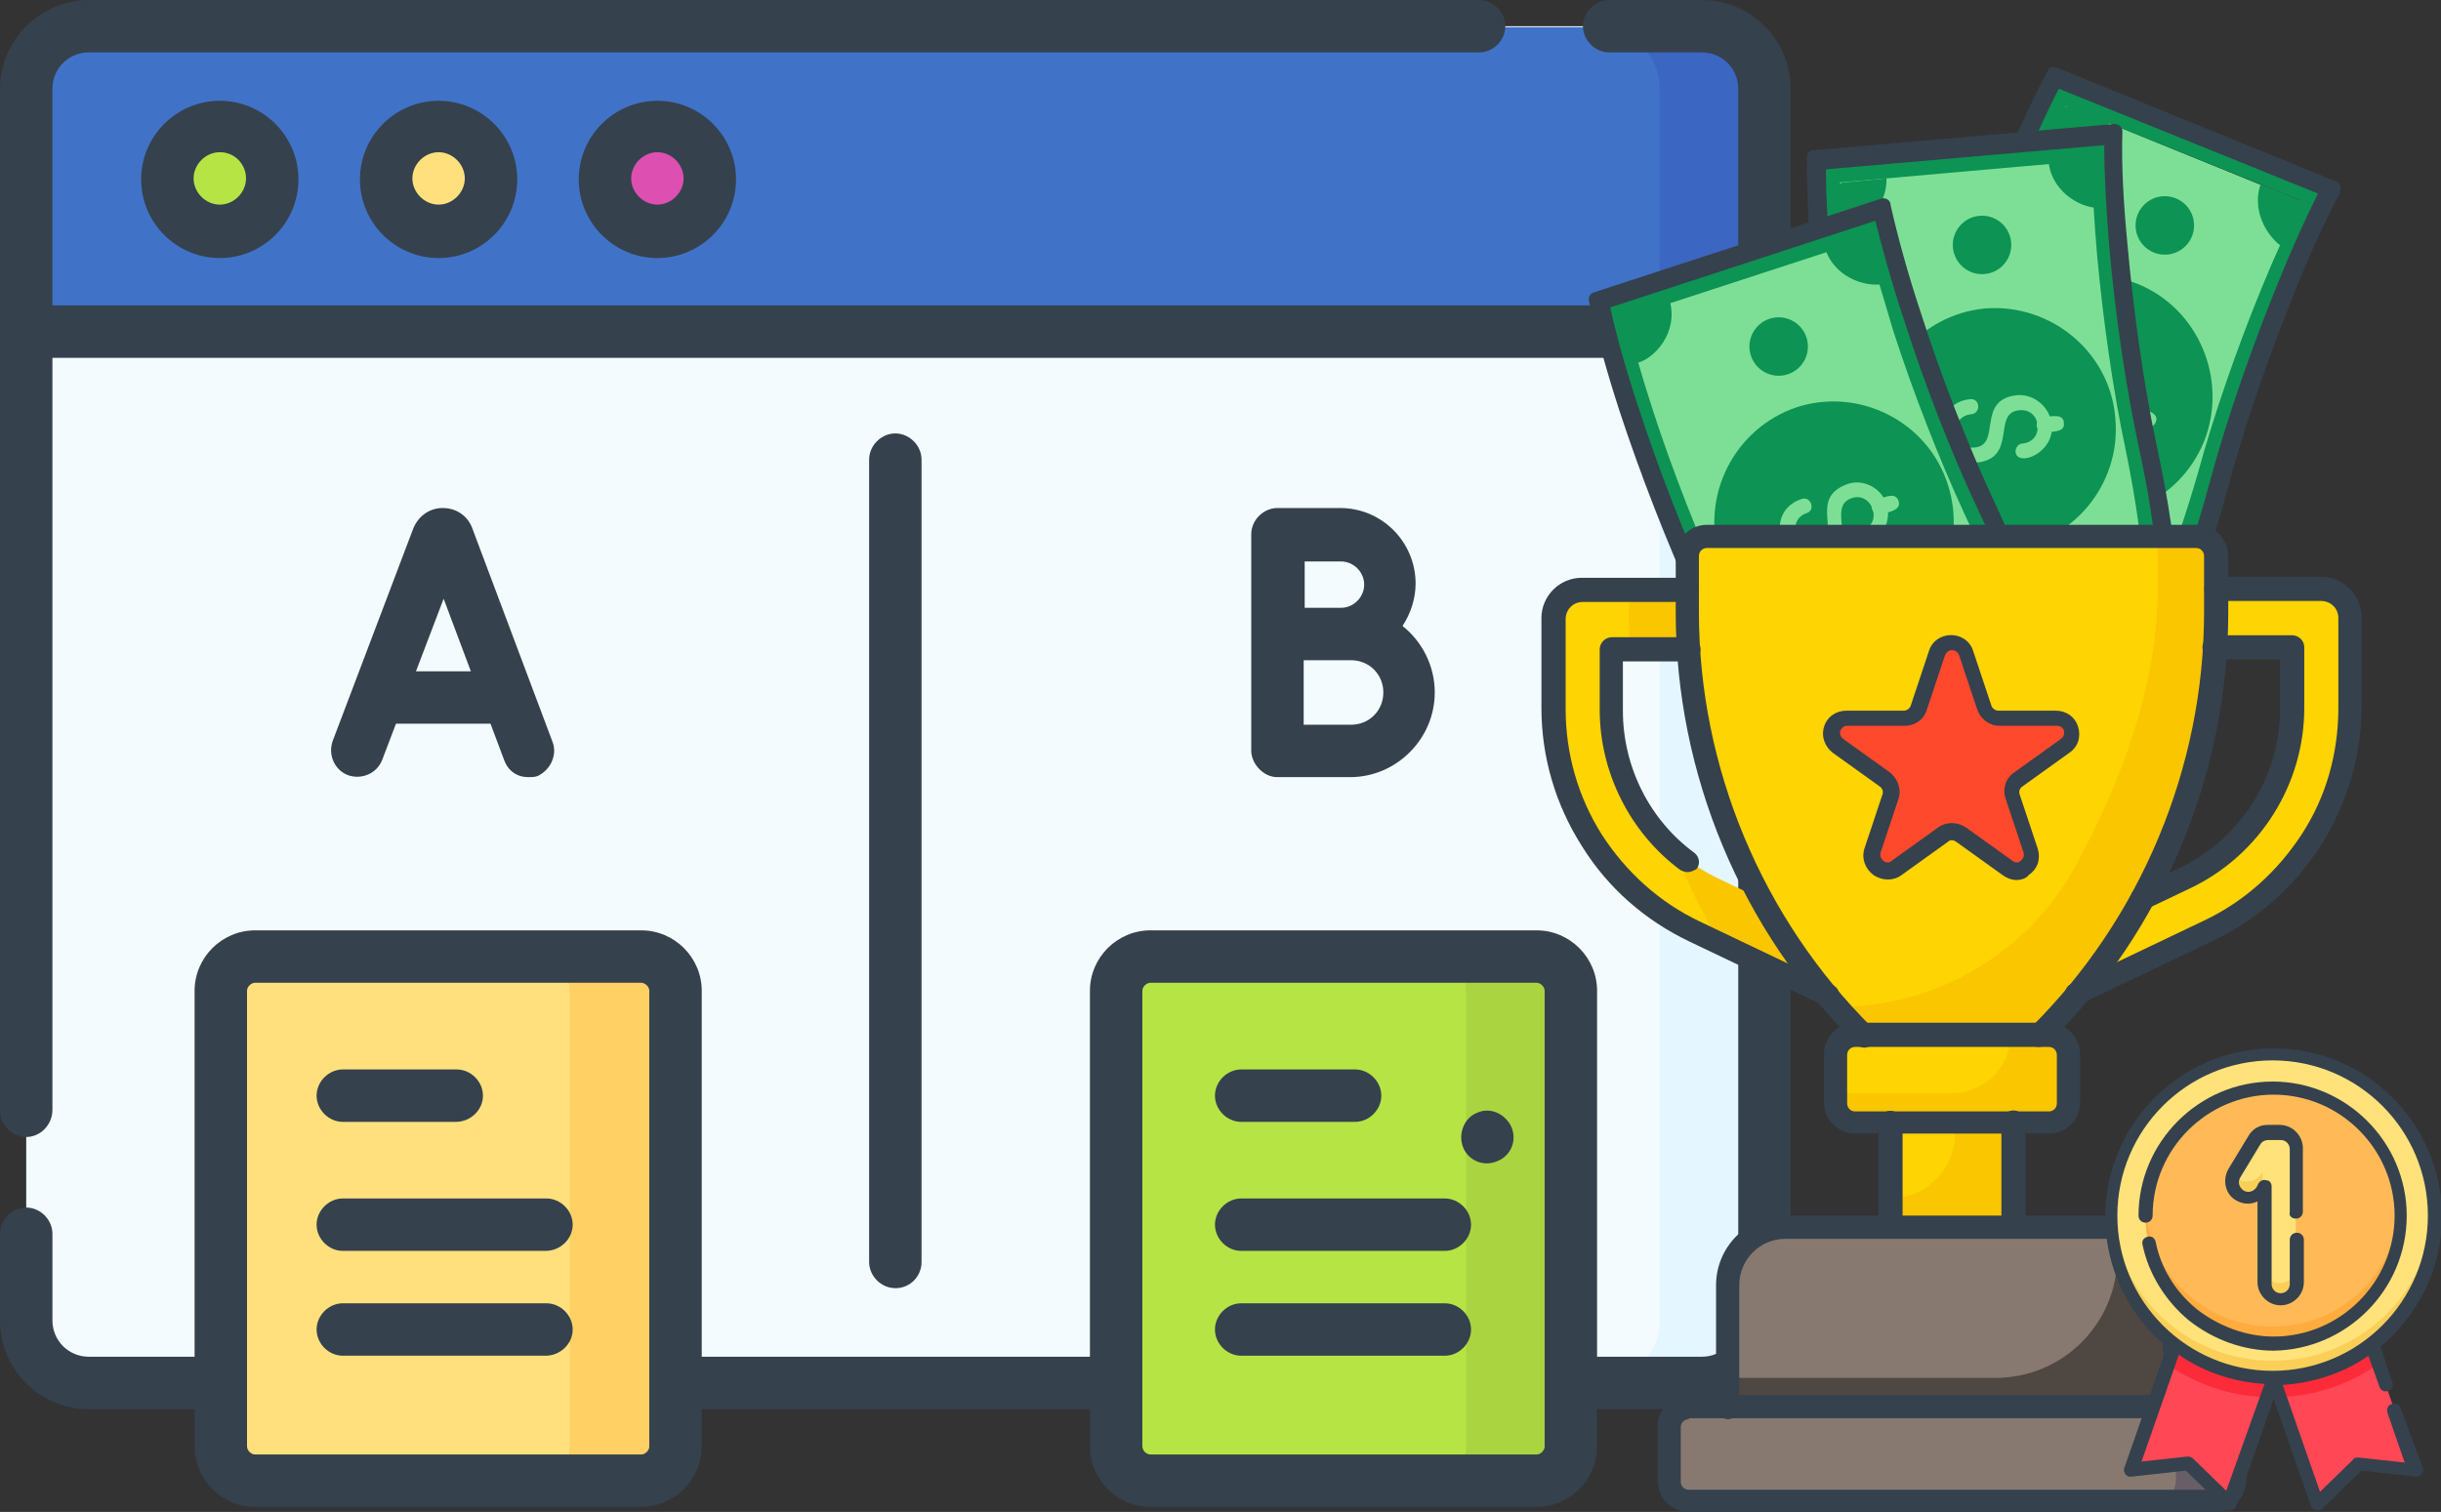 <?xml version="1.0" encoding="utf-8"?>
<!-- Generator: Adobe Illustrator 25.0.0, SVG Export Plug-In . SVG Version: 6.00 Build 0)  -->
<svg version="1.1" id="Layer_1" xmlns="http://www.w3.org/2000/svg" xmlns:xlink="http://www.w3.org/1999/xlink" x="0px" y="0px"
	 viewBox="0 0 242.1 150" style="enable-background:new 0 0 242.1 150;" xml:space="preserve">
<rect x="0" y="0" width="242.1" height="150" fill="#333333" stroke="none"/>
<style type="text/css">
	.st0{fill:#F4FBFF;}
	.st1{fill:#E4F6FF;}
	.st2{fill:#4073C8;}
	.st3{fill:#3B66C1;}
	.st4{fill:#B7E445;}
	.st5{fill:#FFE07D;}
	.st6{fill:#DD4FB1;}
	.st7{fill:#FFD064;}
	.st8{fill:#AAD540;}
	.st9{fill:#35414D;}
	.st10{fill-rule:evenodd;clip-rule:evenodd;fill:#7DDF96;}
	.st11{fill:#0D9353;}
	.st12{fill-rule:evenodd;clip-rule:evenodd;fill:#0D9353;}
	.st13{fill:#FED402;}
	.st14{fill:#FAC600;}
	.st15{fill:#87796F;}
	.st16{fill:#685E68;}
	.st17{fill:#4F4742;}
	.st18{fill:#FF492C;}
	.st19{fill:#FF4755;}
	.st20{fill:#FC2B3A;}
	.st21{fill:#FFE27A;}
	.st22{fill:#F9CF58;}
	.st23{fill:#FFBA57;}
	.st24{fill:#FFAC3E;}
</style>
<g>
	<g>
		<g>
			<path class="st0" d="M168.8,137.2H8.8c-3.4,0-6.2-2.8-6.2-6.2V8.8c0-3.4,2.8-6.2,6.2-6.2h159.9c3.4,0,6.2,2.8,6.2,6.2V131
				C175,134.4,172.2,137.2,168.8,137.2z"/>
		</g>
		<g>
			<path class="st1" d="M168.8,2.6h-10.4c3.4,0,6.2,2.8,6.2,6.2V131c0,3.4-2.8,6.2-6.2,6.2h10.4c3.4,0,6.2-2.8,6.2-6.2V8.8
				C175,5.4,172.2,2.6,168.8,2.6z"/>
		</g>
		<g>
			<path class="st2" d="M175,32.9H2.6v-24c0-3.4,2.8-6.2,6.2-6.2h159.9c3.4,0,6.2,2.8,6.2,6.2V32.9z"/>
		</g>
		<g>
			<path class="st3" d="M168.8,2.6h-10.4c3.4,0,6.2,2.8,6.2,6.2v24H175v-24C175,5.4,172.2,2.6,168.8,2.6z"/>
		</g>
		<g>
			<circle class="st4" cx="21.8" cy="17.7" r="5.2"/>
		</g>
		<g>
			<circle class="st5" cx="43.5" cy="17.7" r="5.2"/>
		</g>
		<g>
			<circle class="st6" cx="65.2" cy="17.7" r="5.2"/>
		</g>
		<g>
			<path class="st5" d="M63.5,146.9H25.3c-1.9,0-3.4-1.5-3.4-3.4V98.3c0-1.9,1.5-3.4,3.4-3.4h38.3c1.9,0,3.4,1.5,3.4,3.4v45.2
				C67,145.4,65.4,146.9,63.5,146.9z"/>
		</g>
		<g>
			<path class="st7" d="M63.5,94.9H53.1c1.9,0,3.4,1.5,3.4,3.4v45.2c0,1.9-1.5,3.4-3.4,3.4h10.4c1.9,0,3.4-1.5,3.4-3.4V98.3
				C67,96.4,65.4,94.9,63.5,94.9z"/>
		</g>
		<g>
			<path class="st4" d="M152.4,146.9h-38.3c-1.9,0-3.4-1.5-3.4-3.4V98.3c0-1.9,1.5-3.4,3.4-3.4h38.3c1.9,0,3.4,1.5,3.4,3.4v45.2
				C155.8,145.4,154.2,146.9,152.4,146.9z"/>
		</g>
		<g>
			<path class="st8" d="M152.4,94.9H142c1.9,0,3.4,1.5,3.4,3.4v45.2c0,1.9-1.5,3.4-3.4,3.4h10.4c1.9,0,3.4-1.5,3.4-3.4V98.3
				C155.8,96.4,154.2,94.9,152.4,94.9z"/>
		</g>
		<g>
			<g>
				<path class="st9" d="M174.3,35.5H3.4c-1.4,0-2.6-1.2-2.6-2.6s1.2-2.6,2.6-2.6h170.9c1.4,0,2.6,1.2,2.6,2.6
					S175.7,35.5,174.3,35.5z"/>
			</g>
			<g>
				<path class="st9" d="M168.8,139.8h-12c-1.4,0-2.6-1.2-2.6-2.6s1.2-2.6,2.6-2.6h12c2,0,3.6-1.6,3.6-3.6V8.8c0-2-1.6-3.6-3.6-3.6
					h-9.2c-1.4,0-2.6-1.2-2.6-2.6s1.2-2.6,2.6-2.6h9.2c4.9,0,8.8,4,8.8,8.8V131C177.6,135.8,173.7,139.8,168.8,139.8z"/>
			</g>
			<g>
				<path class="st9" d="M2.6,112.8c-1.4,0-2.6-1.2-2.6-2.6V8.8C0,4,4,0,8.8,0h137.9c1.4,0,2.6,1.2,2.6,2.6s-1.2,2.6-2.6,2.6H8.8
					c-2,0-3.6,1.6-3.6,3.6v101.3C5.2,111.6,4,112.8,2.6,112.8z"/>
			</g>
			<g>
				<path class="st9" d="M20.8,139.8h-12c-4.9,0-8.8-4-8.8-8.8v-8.6c0-1.4,1.2-2.6,2.6-2.6s2.6,1.2,2.6,2.6v8.6c0,2,1.6,3.6,3.6,3.6
					h12c1.4,0,2.6,1.2,2.6,2.6S22.3,139.8,20.8,139.8z"/>
			</g>
			<g>
				<path class="st9" d="M110.2,139.8H67.9c-1.4,0-2.6-1.2-2.6-2.6s1.2-2.6,2.6-2.6h42.2c1.4,0,2.6,1.2,2.6,2.6
					S111.6,139.8,110.2,139.8z"/>
			</g>
			<g>
				<path class="st9" d="M21.8,25.6c-4.3,0-7.8-3.5-7.8-7.8s3.5-7.8,7.8-7.8s7.8,3.5,7.8,7.8S26.1,25.6,21.8,25.6z M21.8,15.1
					c-1.4,0-2.6,1.2-2.6,2.6s1.2,2.6,2.6,2.6c1.4,0,2.6-1.2,2.6-2.6S23.3,15.1,21.8,15.1z"/>
			</g>
			<g>
				<path class="st9" d="M43.5,25.6c-4.3,0-7.8-3.5-7.8-7.8s3.5-7.8,7.8-7.8s7.8,3.5,7.8,7.8S47.8,25.6,43.5,25.6z M43.5,15.1
					c-1.4,0-2.6,1.2-2.6,2.6s1.2,2.6,2.6,2.6c1.4,0,2.6-1.2,2.6-2.6S44.9,15.1,43.5,15.1z"/>
			</g>
			<g>
				<path class="st9" d="M65.2,25.6c-4.3,0-7.8-3.5-7.8-7.8s3.5-7.8,7.8-7.8s7.8,3.5,7.8,7.8S69.5,25.6,65.2,25.6z M65.2,15.1
					c-1.4,0-2.6,1.2-2.6,2.6s1.2,2.6,2.6,2.6c1.4,0,2.6-1.2,2.6-2.6S66.6,15.1,65.2,15.1z"/>
			</g>
			<g>
				<g>
					<path class="st9" d="M52.4,77.1c-1.1,0-2-0.6-2.4-1.7l-6-16l-6.1,16c-0.5,1.3-2,2-3.4,1.5c-1.3-0.5-2-2-1.5-3.4L41,52.4
						c0.5-1.2,1.6-2,2.9-2c0,0,0,0,0,0c1.3,0,2.4,0.7,2.9,1.9l8,21.3c0.5,1.3-0.2,2.8-1.5,3.4C53,77.1,52.7,77.1,52.4,77.1z"/>
				</g>
				<g>
					<path class="st9" d="M49.9,71.8h-12c-1.4,0-2.6-1.2-2.6-2.6s1.2-2.6,2.6-2.6h12c1.4,0,2.6,1.2,2.6,2.6S51.3,71.8,49.9,71.8z"/>
				</g>
			</g>
			<g>
				<g>
					<path class="st9" d="M126.7,77.1c-0.7,0-1.3-0.3-1.8-0.8c-0.5-0.5-0.8-1.2-0.8-1.8V53c0-1.4,1.2-2.6,2.6-2.6h6.2
						c4.2,0,7.5,3.4,7.5,7.5c0,1.5-0.5,3-1.3,4.2c1.9,1.5,3.2,3.9,3.2,6.6c0,4.6-3.8,8.4-8.4,8.4C132.6,77.1,126.7,77.1,126.7,77.1
						C126.7,77.1,126.7,77.1,126.7,77.1z M129.3,65.5v6.4c1.8,0,4,0,4.7,0c1.8,0,3.2-1.4,3.2-3.2c0-1.8-1.4-3.2-3.2-3.2h-3.3
						C130.2,65.5,129.7,65.5,129.3,65.5z M129.3,60.3h1.4c0.9,0,1.8,0,2.3,0c1.3,0,2.3-1.1,2.3-2.3c0-1.3-1.1-2.3-2.3-2.3h-3.6V60.3
						z"/>
				</g>
			</g>
			<g>
				<path class="st9" d="M63.5,149.5H25.3c-3.3,0-6-2.7-6-6V98.3c0-3.3,2.7-6,6-6h38.3c3.3,0,6,2.7,6,6v45.2
					C69.6,146.8,66.9,149.5,63.5,149.5z M25.3,97.5c-0.4,0-0.8,0.4-0.8,0.8v45.2c0,0.4,0.4,0.8,0.8,0.8h38.3c0.4,0,0.8-0.4,0.8-0.8
					V98.3c0-0.4-0.4-0.8-0.8-0.8H25.3z"/>
			</g>
			<g>
				<path class="st9" d="M152.4,149.5h-38.3c-3.3,0-6-2.7-6-6V98.3c0-3.3,2.7-6,6-6h38.3c3.3,0,6,2.7,6,6v45.2
					C158.4,146.8,155.7,149.5,152.4,149.5z M114.1,97.5c-0.4,0-0.8,0.4-0.8,0.8v45.2c0,0.4,0.4,0.8,0.8,0.8h38.3
					c0.4,0,0.8-0.4,0.8-0.8V98.3c0-0.4-0.4-0.8-0.8-0.8H114.1z"/>
			</g>
			<g>
				<path class="st9" d="M88.8,127.8c-1.4,0-2.6-1.2-2.6-2.6V45.6c0-1.4,1.2-2.6,2.6-2.6s2.6,1.2,2.6,2.6v79.6
					C91.4,126.6,90.3,127.8,88.8,127.8z"/>
			</g>
			<g>
				<g>
					<path class="st9" d="M45.2,111.3H34c-1.4,0-2.6-1.2-2.6-2.6s1.2-2.6,2.6-2.6h11.3c1.4,0,2.6,1.2,2.6,2.6S46.7,111.3,45.2,111.3
						z"/>
				</g>
				<g>
					<path class="st9" d="M54.1,124.1H34c-1.4,0-2.6-1.2-2.6-2.6s1.2-2.6,2.6-2.6h20.2c1.4,0,2.6,1.2,2.6,2.6S55.6,124.1,54.1,124.1
						z"/>
				</g>
				<g>
					<path class="st9" d="M54.1,134.5H34c-1.4,0-2.6-1.2-2.6-2.6s1.2-2.6,2.6-2.6h20.2c1.4,0,2.6,1.2,2.6,2.6S55.6,134.5,54.1,134.5
						z"/>
				</g>
			</g>
			<g>
				<g>
					<path class="st9" d="M134.4,111.3h-11.3c-1.4,0-2.6-1.2-2.6-2.6s1.2-2.6,2.6-2.6h11.3c1.4,0,2.6,1.2,2.6,2.6
						S135.8,111.3,134.4,111.3z"/>
				</g>
				<g>
					<path class="st9" d="M143.3,124.1h-20.2c-1.4,0-2.6-1.2-2.6-2.6s1.2-2.6,2.6-2.6h20.2c1.4,0,2.6,1.2,2.6,2.6
						S144.7,124.1,143.3,124.1z"/>
				</g>
				<g>
					<path class="st9" d="M143.3,134.5h-20.2c-1.4,0-2.6-1.2-2.6-2.6s1.2-2.6,2.6-2.6h20.2c1.4,0,2.6,1.2,2.6,2.6
						S144.7,134.5,143.3,134.5z"/>
				</g>
			</g>
		</g>
	</g>
	<g>
		<g>
			<g>
				<g id="_409268072_47_">
					<path class="st10" d="M215.2,59.4c-1.2,2.9-2.8,6.3-4.5,9c-0.2,0.3-0.6,0.4-1,0.3l-23.5-9.5c-1.2-0.5,0-1.8,0.7-3.1
						c3.1-5.7,5.4-12.2,7.1-18.9c2.1-8.4,5.7-18.3,9.6-26.5c0.2-0.4,0.6-0.5,1.1-0.3l23.6,9.6c0.4,0.2,0.7,0.7,0.5,1
						c-4,8.4-7.5,18.4-9.8,27.1C217.8,52.2,216.6,56,215.2,59.4L215.2,59.4z"/>
				</g>
				<g id="_409267760_94_">
					<path class="st11" d="M201,19.2c1.3-3.3,2.7-6.3,3.9-8.7l23.3,9.4c-1.2,2.5-2.6,5.5-3.9,8.7c-2.5,6.1-4.8,12.8-6.3,18.3
						c-1.1,3.8-2.3,7.4-3.6,10.7c-2.3,5.8-4.5,9-5.4,10.3l-23.2-9.4c2-2.8,3.9-7,5.2-10.1c1.5-3.6,2.8-7.5,3.8-11.1
						C196.3,31.9,198.6,25.3,201,19.2 M199.4,18.6c-2.4,5.9-4.7,12.6-6.3,18.3c-1,3.5-2.3,7.4-3.7,10.9c-1.8,4.5-3.9,8.5-5.7,10.7
						c0,0.1-0.1,0.1-0.1,0.2c-0.1,0.3,0,0.7,0.4,0.9l25.2,10.2c0.3,0.1,0.6,0,0.8-0.2c0.1-0.1,2.9-3.5,6.1-11.3l0,0
						c1.3-3.3,2.6-7,3.6-10.9c1.6-5.7,3.8-12.3,6.2-18.1c1.5-3.6,3-6.9,4.3-9.6c0,0,0,0,0-0.1c0.1-0.3,0-0.8-0.4-0.9L204.7,8.6
						c-0.3-0.1-0.7,0-0.9,0.3C202.4,11.6,200.9,14.9,199.4,18.6L199.4,18.6z M216,58.3L216,58.3C216,58.3,216,58.3,216,58.3
						L216,58.3z"/>
				</g>
				<g id="_409267760_93_">
					<path class="st9" d="M200.1,17.9c1.4-3.5,2.8-6.6,4.1-9.1l25.7,10.4c-1.3,2.6-2.7,5.7-4.1,9.2c-2.6,6.4-5,13.4-6.6,19.3
						c-1.1,4.1-2.3,7.9-3.7,11.3c-2.5,6.1-4.7,9.5-5.7,10.8l-25.6-10.4c2.2-3,4.1-7.3,5.5-10.6c1.5-3.8,2.9-7.9,4-11.8
						C195.2,31.2,197.5,24.2,200.1,17.9 M198.4,17.2c-2.5,6.2-5,13.3-6.6,19.3c-1,3.7-2.4,7.8-3.9,11.6c-1.9,4.8-4.1,9-6.1,11.3
						c-0.1,0.1-0.1,0.1-0.1,0.2c-0.1,0.4,0,0.8,0.4,1l27.8,11.3c0.3,0.1,0.6,0,0.8-0.2c0.1-0.1,3.1-3.6,6.5-11.9l0,0
						c1.4-3.5,2.7-7.4,3.8-11.5c1.6-6,4-12.9,6.5-19.1c1.5-3.8,3.1-7.3,4.6-10.1c0,0,0,0,0-0.1c0.1-0.4,0-0.8-0.4-1L204,6.7
						c-0.4-0.1-0.8,0-0.9,0.3C201.6,9.8,200,13.3,198.4,17.2L198.4,17.2z M217.2,59.6L217.2,59.6C217.2,59.6,217.2,59.6,217.2,59.6
						L217.2,59.6z"/>
				</g>
				<g>
					<g id="_409267496_47_">
						<path class="st12" d="M202.8,14.8c0.6-1.3,1.1-2.6,1.7-3.9c0.1-0.3,0.5-0.4,0.8-0.3l3.9,1.6C207.8,15.1,204.3,15.5,202.8,14.8
							L202.8,14.8z"/>
					</g>
					<g id="_409268120_47_">
						<path class="st12" d="M224.2,18.3l3.9,1.6c0.3,0.1,0.5,0.5,0.3,0.9c-0.6,1.3-1.2,2.5-1.7,3.9C225.3,24,223.2,21.3,224.2,18.3
							L224.2,18.3z"/>
					</g>
					<g id="_409267040_47_">
						<path class="st12" d="M211.7,64.5c-0.6,1.2-1.3,2.5-1.9,3.6c-0.2,0.2-0.5,0.3-0.7,0.2l-3.7-1.5
							C205.9,65.3,208.8,63.1,211.7,64.5L211.7,64.5z"/>
					</g>
					<g id="_409266752_47_">
						<path class="st12" d="M190,60.5l-3.8-1.6c-0.9-0.4,0-1.5,0.6-2.5c0.3-0.6,0.7-1.3,1-1.9C189.9,55.7,190.8,58.3,190,60.5
							L190,60.5z"/>
					</g>
				</g>
				<g id="_409266968_47_">
					<path class="st12" d="M218.6,43.8c-2.5,6.1-9.4,9.1-15.5,6.6c-6.1-2.5-9-9.4-6.5-15.6c2.5-6.1,9.4-9.1,15.5-6.6
						C218.1,30.7,221,37.7,218.6,43.8L218.6,43.8z"/>
				</g>
				<g>
					
						<ellipse transform="matrix(0.376 -0.927 0.927 0.376 73.216 221.324)" class="st11" cx="200.9" cy="56.3" rx="2.9" ry="2.9"/>
				</g>
				<g>
					
						<ellipse transform="matrix(0.376 -0.927 0.927 0.376 113.123 212.931)" class="st11" cx="214.7" cy="22.5" rx="2.9" ry="2.9"/>
				</g>
				<g>
					<g id="_409266824_48_">
						<path class="st10" d="M212.6,41.4c-1.1,2.7-5.1,2.3-4.5,0.8c0.2-0.4,0.6-0.6,1-0.4c2,0.8,3.3-2.3,1.2-3.1
							c-2.6-1.1-2.3,4.3-6.2,2.7c-3.8-1.6-1.5-7.4,2.4-5.8c0.9,0.4,0.3,1.7-0.6,1.4c-2-0.8-3.3,2.3-1.2,3.1c2.6,1.1,2.3-4.3,6.2-2.7
							C212.5,38,213.3,39.8,212.6,41.4L212.6,41.4z"/>
					</g>
					<g id="_409267328_48_">
						<path class="st10" d="M203.8,37.8c-0.4,0.9-1.4,0.2-2.1-0.1c-0.9-0.4-0.3-1.7,0.6-1.4C203,36.7,204.1,36.9,203.8,37.8z"/>
					</g>
					<g id="_409266872_48_">
						<path class="st10" d="M213.8,41.9c-0.4,0.9-1.4,0.2-2.1-0.1c-0.9-0.4-0.3-1.7,0.6-1.4C213,40.8,214.2,41,213.8,41.9z"/>
					</g>
				</g>
			</g>
			<g>
				<g id="_409268072_46_">
					<path class="st10" d="M213.9,56.9c0.3,3.1,0.4,6.9,0.1,10.1c0,0.4-0.4,0.7-0.8,0.7L188,69.9c-1.3,0.1-0.8-1.6-0.8-3
						c0.2-6.5-0.8-13.3-2.3-20.1c-1.9-8.4-3.3-18.9-3.5-28c0-0.4,0.3-0.7,0.8-0.8l25.4-2.2c0.5,0,0.9,0.3,0.9,0.7
						c0.3,9.3,1.7,19.8,3.7,28.6C213,49.3,213.6,53.3,213.9,56.9L213.9,56.9z"/>
				</g>
				<g id="_409267760_92_">
					<path class="st11" d="M183,27.6c-0.3-3.5-0.5-6.8-0.5-9.5l25-2.2c0,2.8,0.2,6,0.5,9.5c0.6,6.5,1.6,13.5,2.8,19.1
						c0.8,3.9,1.4,7.6,1.7,11.1c0.6,6.2,0.1,10.1-0.1,11.6l-24.9,2.2c0.5-3.4,0.3-8,0-11.3c-0.3-3.9-0.9-8-1.7-11.6
						C184.6,41,183.6,34.1,183,27.6 M181.3,27.8c0.6,6.4,1.5,13.4,2.8,19.2c0.7,3.6,1.3,7.6,1.7,11.4c0.4,4.9,0.4,9.4-0.2,12.2
						c0,0.1,0,0.1,0,0.2c0,0.4,0.4,0.7,0.7,0.6l27-2.4c0.3,0,0.5-0.2,0.6-0.5c0-0.2,1-4.4,0.2-12.9l0,0c-0.3-3.6-0.9-7.4-1.7-11.4
						c-1.2-5.8-2.2-12.7-2.7-18.9c-0.3-3.9-0.5-7.5-0.5-10.5c0,0,0,0,0-0.1c0-0.4-0.4-0.7-0.7-0.6l-27,2.4c-0.3,0-0.6,0.3-0.6,0.7
						C180.8,20.2,181,23.9,181.3,27.8L181.3,27.8z M214.2,55.6L214.2,55.6C214.2,55.6,214.2,55.6,214.2,55.6L214.2,55.6z"/>
				</g>
				<g id="_409267760_91_">
					<path class="st9" d="M181.6,26.8c-0.3-3.7-0.5-7.2-0.5-10l27.6-2.4c0,2.9,0.2,6.4,0.5,10.1c0.6,6.9,1.7,14.2,3,20.2
						c0.9,4.1,1.5,8.1,1.8,11.7c0.6,6.6,0.1,10.6-0.1,12.2L186.3,71c0.6-3.6,0.3-8.4,0-11.9c-0.4-4.1-1-8.4-1.8-12.3
						C183.3,41,182.2,33.7,181.6,26.8 M179.7,27c0.6,6.7,1.6,14.1,3,20.2c0.8,3.7,1.4,8,1.8,12.1c0.5,5.1,0.4,9.9-0.3,12.8
						c0,0.1,0,0.2,0,0.2c0,0.4,0.4,0.7,0.8,0.7l29.8-2.6c0.3,0,0.6-0.3,0.7-0.6c0-0.2,1.1-4.7,0.3-13.6l0,0c-0.3-3.8-1-7.8-1.9-12
						c-1.3-6.1-2.3-13.3-2.9-20c-0.4-4.1-0.6-7.9-0.5-11.1c0,0,0,0,0-0.1c0-0.4-0.4-0.7-0.8-0.7l-29.8,2.6c-0.4,0-0.7,0.3-0.7,0.7
						C179.2,19,179.4,22.9,179.7,27L179.7,27z M215.9,56.2L215.9,56.2C215.9,56.2,215.9,56.2,215.9,56.2L215.9,56.2z"/>
				</g>
				<g>
					<g id="_409267496_46_">
						<path class="st12" d="M182.5,22.9c-0.1-1.4-0.2-2.9-0.2-4.2c0-0.3,0.2-0.6,0.6-0.6l4.2-0.4C187.2,20.9,184.2,22.8,182.5,22.9
							L182.5,22.9z"/>
					</g>
					<g id="_409268120_46_">
						<path class="st12" d="M203.2,16.2l4.2-0.4c0.4,0,0.7,0.2,0.7,0.6c0.1,1.4,0.1,2.8,0.2,4.2C206.8,20.8,203.6,19.3,203.2,16.2
							L203.2,16.2z"/>
					</g>
					<g id="_409267040_46_">
						<path class="st12" d="M213.2,63.1c0,1.4,0,2.8-0.1,4c0,0.3-0.2,0.5-0.5,0.5l-4,0.4C208.4,66.4,209.9,63.2,213.2,63.1
							L213.2,63.1z"/>
					</g>
					<g id="_409266752_46_">
						<path class="st12" d="M192.1,69.4l-4.1,0.4c-1,0.1-0.6-1.3-0.6-2.5c0-0.7,0-1.4,0-2.1C189.8,65.2,191.8,67,192.1,69.4
							L192.1,69.4z"/>
					</g>
				</g>
				<g id="_409266968_46_">
					<path class="st12" d="M209.8,41.5c0.6,6.6-4.3,12.4-10.8,13s-12.3-4.3-12.9-10.9c-0.6-6.6,4.3-12.4,10.8-13
						C203.5,30.1,209.3,35,209.8,41.5L209.8,41.5z"/>
				</g>
				<g>
					
						<ellipse transform="matrix(0.996 -8.826917e-02 8.826917e-02 0.996 -4.576 17.877)" class="st11" cx="199.8" cy="60.7" rx="2.9" ry="2.9"/>
				</g>
				<g>
					
						<ellipse transform="matrix(0.996 -8.825649e-02 8.825649e-02 0.996 -1.378 17.448)" class="st11" cx="196.6" cy="24.3" rx="2.9" ry="2.9"/>
				</g>
				<g>
					<g id="_409266824_47_">
						<path class="st10" d="M203.5,42.1c0.3,2.9-3.5,4.3-3.6,2.7c0-0.4,0.3-0.8,0.7-0.8c2.2-0.2,1.9-3.5-0.3-3.3
							c-2.8,0.2-0.1,4.8-4.3,5.2c-4.1,0.4-4.7-5.9-0.6-6.3c1-0.1,1.1,1.4,0.1,1.5c-2.2,0.2-1.9,3.5,0.3,3.3c2.8-0.2,0.1-4.8,4.3-5.2
							C201.8,39.1,203.3,40.4,203.5,42.1L203.5,42.1z"/>
					</g>
					<g id="_409267328_47_">
						<path class="st10" d="M193.9,42.9c0.1,0.9-1.1,0.8-1.9,0.9c-1,0.1-1.1-1.4-0.1-1.5C192.7,42.3,193.9,42,193.9,42.9z"/>
					</g>
					<g id="_409266872_47_">
						<path class="st10" d="M204.7,42c0.1,0.9-1.1,0.8-1.9,0.9c-1,0.1-1.1-1.4-0.1-1.5C203.5,41.3,204.7,41,204.7,42z"/>
					</g>
				</g>
			</g>
			<g>
				<g id="_409268072_45_">
					<path class="st10" d="M200.6,62.1c1,3,1.9,6.6,2.3,9.8c0,0.4-0.2,0.7-0.6,0.9l-24.1,7.9c-1.3,0.4-1.2-1.4-1.5-2.8
						c-1.3-6.4-3.7-12.8-6.7-19c-3.8-7.8-7.4-17.6-9.7-26.5c-0.1-0.4,0.2-0.8,0.6-0.9l24.2-7.9c0.5-0.1,0.9,0.1,1,0.5
						c2.4,9,6.1,18.9,10,27.1C198,54.9,199.5,58.7,200.6,62.1L200.6,62.1z"/>
				</g>
				<g id="_409267760_90_">
					<path class="st11" d="M163.9,40.6c-1.1-3.4-2-6.5-2.6-9.1l23.9-7.8c0.6,2.7,1.6,5.8,2.6,9.2c2,6.2,4.6,12.8,7,18
						c1.7,3.6,3.1,7.1,4.2,10.5c1.9,5.9,2.4,9.8,2.5,11.3l-23.8,7.7c-0.3-3.5-1.5-7.8-2.6-11c-1.2-3.7-2.7-7.6-4.3-11
						C168.5,53.3,165.9,46.8,163.9,40.6 M162.3,41.1c2,6.1,4.5,12.7,7,18.1c1.5,3.3,3,7.1,4.2,10.8c1.5,4.6,2.5,9,2.5,11.9
						c0,0.1,0,0.1,0,0.2c0.1,0.3,0.5,0.6,0.9,0.4l25.8-8.4c0.3-0.1,0.5-0.4,0.5-0.6c0-0.2,0-4.5-2.6-12.6h0c-1.1-3.4-2.5-7-4.2-10.7
						c-2.5-5.4-5-11.9-6.9-17.9c-1.2-3.7-2.2-7.2-2.9-10.1c0,0,0,0,0-0.1c-0.1-0.4-0.5-0.6-0.9-0.4l-25.8,8.4
						c-0.3,0.1-0.5,0.5-0.4,0.8C160.1,33.8,161.1,37.3,162.3,41.1L162.3,41.1z M200.6,60.9L200.6,60.9
						C200.6,60.9,200.6,60.9,200.6,60.9L200.6,60.9z"/>
				</g>
				<g id="_409267760_89_">
					<path class="st9" d="M162.4,40.1c-1.2-3.6-2.1-6.9-2.7-9.6l26.3-8.6c0.7,2.8,1.6,6.1,2.8,9.7c2.1,6.6,4.8,13.5,7.4,19
						c1.8,3.8,3.3,7.5,4.4,11c2,6.3,2.5,10.3,2.6,11.9l-26.3,8.5c-0.3-3.7-1.5-8.3-2.7-11.7c-1.3-3.9-2.9-8-4.5-11.5
						C167.2,53.5,164.5,46.6,162.4,40.1 M160.6,40.7c2.1,6.4,4.8,13.3,7.4,19c1.6,3.5,3.2,7.5,4.5,11.3c1.6,4.9,2.7,9.5,2.6,12.6
						c0,0.1,0,0.2,0,0.2c0.1,0.4,0.5,0.6,0.9,0.5l28.5-9.3c0.3-0.1,0.5-0.4,0.5-0.7c0-0.2,0-4.8-2.7-13.3h0
						c-1.2-3.6-2.7-7.4-4.5-11.2c-2.6-5.6-5.3-12.5-7.3-18.8c-1.3-3.9-2.3-7.6-3-10.7c0,0,0,0,0-0.1c-0.1-0.4-0.5-0.6-0.9-0.5
						l-28.5,9.3c-0.4,0.1-0.6,0.5-0.5,0.9C158.3,33,159.3,36.7,160.6,40.7L160.6,40.7z M202.3,61L202.3,61
						C202.3,61,202.3,61,202.3,61L202.3,61z"/>
				</g>
				<g>
					<g id="_409267496_45_">
						<path class="st12" d="M162.4,36c-0.4-1.4-0.8-2.7-1.2-4.1c-0.1-0.3,0.1-0.7,0.4-0.8l4-1.3C166.5,33.1,164,35.6,162.4,36
							L162.4,36z"/>
					</g>
					<g id="_409268120_45_">
						<path class="st12" d="M181.1,24.9l4-1.3c0.3-0.1,0.7,0.1,0.8,0.4c0.4,1.3,0.8,2.7,1.2,4.1C185.5,28.6,182.2,27.8,181.1,24.9
							L181.1,24.9z"/>
					</g>
					<g id="_409267040_45_">
						<path class="st12" d="M201.3,68.3c0.3,1.3,0.6,2.7,0.8,4c0,0.3-0.1,0.6-0.4,0.6l-3.8,1.2C197.4,72.6,198.1,69.1,201.3,68.3
							L201.3,68.3z"/>
					</g>
					<g id="_409266752_45_">
						<path class="st12" d="M182.1,79.2l-3.9,1.3c-0.9,0.3-0.9-1.1-1.2-2.3c-0.2-0.7-0.3-1.4-0.5-2.1
							C178.9,75.6,181.3,77,182.1,79.2L182.1,79.2z"/>
					</g>
				</g>
				<g id="_409266968_45_">
					<path class="st12" d="M193.2,48.1c2,6.3-1.4,13-7.6,15.1c-6.2,2-13-1.4-15-7.7c-2-6.3,1.4-13,7.6-15.1
						C184.4,38.4,191.2,41.8,193.2,48.1L193.2,48.1z"/>
				</g>
				<g>
					
						<ellipse transform="matrix(0.951 -0.309 0.309 0.951 -12.13 61.466)" class="st11" cx="187.7" cy="69" rx="2.9" ry="2.9"/>
				</g>
				<g>
					
						<ellipse transform="matrix(0.951 -0.309 0.309 0.951 -1.945 56.267)" class="st11" cx="176.4" cy="34.3" rx="2.9" ry="2.9"/>
				</g>
				<g>
					<g id="_409266824_46_">
						<path class="st10" d="M187.1,50c0.9,2.8-2.4,5-2.9,3.5c-0.1-0.4,0.1-0.8,0.5-0.9c2.1-0.7,1-3.8-1-3.2c-2.7,0.9,1,4.7-3.1,6.1
							c-3.9,1.3-5.9-4.7-1.9-6c0.9-0.3,1.4,1.1,0.5,1.4c-2.1,0.7-1,3.8,1,3.2c2.7-0.9-1-4.7,3.1-6.1C184.8,47.5,186.6,48.4,187.1,50
							L187.1,50z"/>
					</g>
					<g id="_409267328_46_">
						<path class="st10" d="M178,53c0.3,0.9-0.9,1.1-1.7,1.3c-0.9,0.3-1.4-1.1-0.5-1.4C176.7,52.7,177.7,52.1,178,53z"/>
					</g>
					<g id="_409266872_46_">
						<path class="st10" d="M188.3,49.7c0.3,0.9-0.9,1.1-1.7,1.3c-0.9,0.3-1.4-1.1-0.5-1.4C187,49.3,188,48.8,188.3,49.7z"/>
					</g>
				</g>
			</g>
			<g id="g3574_5_" transform="translate(290.716,255.659)">
				<g id="path3576_5_">
					<path class="st13" d="M-90.4-154.6c-1.1,0-2.1-0.6-2.6-1.6c-0.7-1.4-0.1-3.2,1.4-3.8l17.6-8.4c6.5-3.1,10.7-9.7,10.7-16.9v-6
						h-18.2c-1.6,0-2.9-1.3-2.9-2.9s1.3-2.9,2.9-2.9h21.1c1.6,0,2.9,1.3,2.9,2.9v8.9c0,4.6-1.3,9.2-3.8,13.1c-2.5,3.9-6,7-10.2,9
						l-17.6,8.4C-89.6-154.7-90-154.6-90.4-154.6"/>
				</g>
			</g>
			<g id="g3578_5_" transform="translate(221.284,255.659)">
				<g id="path3580_5_">
					<path class="st13" d="M-34.4-154.6c1.1,0,2.1-0.6,2.6-1.6c0.7-1.4,0.1-3.2-1.4-3.8l-17.6-8.4c-6.5-3.1-10.7-9.7-10.7-16.9v-6
						h18.2c1.6,0,2.9-1.3,2.9-2.9s-1.3-2.9-2.9-2.9h-21.1c-1.6,0-2.9,1.3-2.9,2.9v8.9c0,4.6,1.3,9.2,3.8,13.1c2.5,3.9,6,7,10.2,9
						l17.6,8.4C-35.2-154.7-34.8-154.6-34.4-154.6"/>
				</g>
			</g>
			<g id="g3582_5_" transform="translate(227.731,284.211)">
				<g id="path3584_5_">
					<path class="st14" d="M-39.6-188.6l-17.6-8.4c-1.7-0.8-3.2-1.8-4.5-3c0.2,0.5,0.4,1,0.6,1.5c1.2,2.8,2.5,5.4,4,7.9l15.1,7.2
						c0.4,0.2,0.8,0.3,1.2,0.3c1.1,0,2.1-0.6,2.6-1.6C-37.5-186.2-38.1-187.9-39.6-188.6"/>
				</g>
			</g>
			<g id="g3586_5_" transform="translate(190.465,461.622)">
				<g id="path3588_5_">
					<path class="st14" d="M-9.5-400.2c0-1.6-1.3-2.9-2.9-2.9h-16.5v2.2c0,1.2,0,2.4,0.1,3.6h16.4C-10.8-397.3-9.5-398.6-9.5-400.2"
						/>
				</g>
			</g>
			<g id="g3590_5_" transform="translate(391.5,7.5)">
				<g id="path3592_5_">
					<path class="st15" d="M-171.8,141.3H-224c-1.1,0-1.9-0.9-1.9-1.9V134c0-1.1,0.9-1.9,1.9-1.9h52.2c1.1,0,1.9,0.9,1.9,1.9v5.4
						C-169.9,140.5-170.8,141.3-171.8,141.3"/>
				</g>
			</g>
			<g id="g3594_5_" transform="translate(391.5,55.5)">
				<g id="path3596_5_">
					<path class="st16" d="M-171.8,84.1h-5.8c1.1,0,1.9,0.9,1.9,1.9v5.4c0,1.1-0.9,1.9-1.9,1.9h5.8c1.1,0,1.9-0.9,1.9-1.9V86
						C-169.9,85-170.8,84.1-171.8,84.1"/>
				</g>
			</g>
			<g id="path3598_5_">
				<path class="st13" d="M199.7,121.7h-12.1v-10.3h12.1V121.7z"/>
			</g>
			<g id="g3600_5_" transform="translate(257.5,202.265)">
				<g id="path3602_5_">
					<path class="st14" d="M-63.6-90.9v1.1c0,3.5-2.8,6.4-6.4,6.4v2.9h12.1v-10.3H-63.6z"/>
				</g>
			</g>
			<g id="g3604_5_" transform="translate(371.5,55.5)">
				<g id="path3606_5_">
					<path class="st15" d="M-155.7,84.1h-44.5V72c0-3.2,2.6-5.8,5.8-5.8h32.9c3.2,0,5.8,2.6,5.8,5.8V84.1z"/>
				</g>
			</g>
			<g id="g3608_5_" transform="translate(341.5,148.5)">
				<g id="path3610_5_">
					<path class="st17" d="M-131.5-26.8h-0.8c0.5,0.8,0.8,1.8,0.8,2.9c0,6.7-5.4,12.1-12.1,12.1h-26.6v2.9h44.5V-21
						C-125.7-24.2-128.3-26.8-131.5-26.8"/>
				</g>
			</g>
			<g id="g3612_5_" transform="translate(301,247.265)">
				<g id="path3614_5_">
					<path class="st13" d="M-98.8-144.6L-98.8-144.6h-17.3c-11.2-11.1-17.5-26.2-17.5-42v-5.6c0-1.1,0.9-1.9,1.9-1.9h48.5
						c1.1,0,1.9,0.9,1.9,1.9v5.6C-81.2-170.8-87.5-155.6-98.8-144.6"/>
				</g>
			</g>
			<g id="g3616_5_" transform="translate(382.117,504.5)">
				<g id="path3618_5_">
					<path class="st14" d="M-164.3-451.3h-3.8v4.7c0.1,10.2-3.9,20.2-8.1,27.9c-4.7,8.7-13.8,14.1-23.7,14.1c0.9,1,1.8,2,2.7,2.9
						h17.3c11.2-11.1,17.5-26.2,17.5-42v-5.6C-162.3-450.4-163.2-451.3-164.3-451.3"/>
				</g>
			</g>
			<g id="g3620_5_" transform="translate(206,202.265)">
				<g id="path3622_5_">
					<path class="st13" d="M-22-90.9h19.2c1.1,0,1.9-0.9,1.9-1.9v-4.8c0-1.1-0.9-1.9-1.9-1.9H-22c-1.1,0-1.9,0.9-1.9,1.9v4.8
						C-24-91.8-23.1-90.9-22-90.9"/>
				</g>
			</g>
			<g id="g3624_5_" transform="translate(306,247.265)">
				<g id="path3626_5_">
					<path class="st14" d="M-102.8-144.6h-3.8c0,3.2-2.6,5.8-5.8,5.8H-124v1c0,1.1,0.9,1.9,1.9,1.9h19.2c1.1,0,1.9-0.9,1.9-1.9v-4.8
						C-100.9-143.7-101.7-144.6-102.8-144.6"/>
				</g>
			</g>
			<g id="g3628_5_" transform="translate(263.608,444.707)">
				<g id="path3630_5_">
					<path class="st18" d="M-68.6-380l1.8,5.4c0.2,0.6,0.8,1.1,1.5,1.1h5.7c1.5,0,2.1,1.9,0.9,2.8l-4.6,3.3
						c-0.5,0.4-0.8,1.1-0.6,1.7l1.8,5.4c0.5,1.4-1.2,2.6-2.4,1.7l-4.6-3.3c-0.5-0.4-1.3-0.4-1.8,0l-4.6,3.3
						c-1.2,0.9-2.8-0.3-2.4-1.7l1.8-5.4c0.2-0.6,0-1.3-0.6-1.7l-4.6-3.3c-1.2-0.9-0.6-2.8,0.9-2.8h5.7c0.7,0,1.3-0.4,1.5-1.1
						l1.8-5.4C-71-381.4-69-381.4-68.6-380"/>
				</g>
			</g>
			<g id="g3632_5_" transform="translate(391.54,446.62)">
				<g id="path3634_5_">
					<path class="st9" d="M-179.1-356.3c-0.4,0-0.8-0.2-1-0.7c-0.3-0.6,0-1.3,0.5-1.5l4.2-2c6.1-2.9,10-9.1,10-15.8v-4.9h-6.5
						c-0.6,0-1.2-0.5-1.2-1.2c0-0.6,0.5-1.2,1.2-1.2h7.7c0.6,0,1.2,0.5,1.2,1.2v6c0,7.6-4.4,14.6-11.3,17.9l-4.2,2
						C-178.8-356.3-178.9-356.3-179.1-356.3z"/>
				</g>
			</g>
			<g id="g3636_5_" transform="translate(392.12,476.62)">
				<g id="path3638_5_">
					<path class="st9" d="M-186.2-376.8c-0.4,0-0.8-0.2-1-0.7c-0.3-0.6,0-1.3,0.5-1.5l13.2-6.3c4-1.9,7.3-4.9,9.7-8.6
						c2.4-3.7,3.6-8,3.6-12.5v-8.9c0-1-0.8-1.7-1.7-1.7h-10.4c-0.6,0-1.2-0.5-1.2-1.2c0-0.6,0.5-1.2,1.2-1.2h10.4c2.2,0,4,1.8,4,4
						v8.9c0,4.8-1.4,9.6-4,13.7c-2.6,4.1-6.3,7.4-10.7,9.5l-13.2,6.3C-185.8-376.8-186-376.8-186.2-376.8z"/>
				</g>
			</g>
			<g id="g3640_5_" transform="translate(120.46,446.62)">
				<g id="path3642_5_">
					<path class="st9" d="M46.9-360.1c-0.2,0-0.5-0.1-0.7-0.2c-5-3.7-8-9.7-8-15.9v-6c0-0.6,0.5-1.2,1.2-1.2H47
						c0.6,0,1.2,0.5,1.2,1.2c0,0.6-0.5,1.2-1.2,1.2h-6.5v4.9c0,5.5,2.6,10.8,7.1,14.1c0.5,0.4,0.6,1.1,0.2,1.6
						C47.6-360.3,47.3-360.1,46.9-360.1z"/>
				</g>
			</g>
			<g id="g3644_5_" transform="translate(119.88,476.62)">
				<g id="path3646_5_">
					<path class="st9" d="M61.4-376.8c-0.2,0-0.3,0-0.5-0.1l-13.2-6.3c-4.4-2.1-8.1-5.3-10.7-9.5c-2.6-4.1-4-8.8-4-13.7v-8.9
						c0-2.2,1.8-4,4-4h10.4c0.6,0,1.2,0.5,1.2,1.2c0,0.6-0.5,1.2-1.2,1.2H37.1c-1,0-1.7,0.8-1.7,1.7v8.9c0,4.4,1.2,8.7,3.6,12.5
						c2.4,3.7,5.7,6.7,9.7,8.6l13.2,6.3c0.6,0.3,0.8,1,0.5,1.5C62.2-377,61.8-376.8,61.4-376.8z"/>
				</g>
			</g>
			<g id="g3648_5_" transform="translate(391.5,7.5)">
				<g id="path3650_5_">
					<path class="st9" d="M-171.8,142.5H-224c-1.7,0-3.1-1.4-3.1-3.1V134c0-1.7,1.4-3.1,3.1-3.1h52.2c1.7,0,3.1,1.4,3.1,3.1v5.4
						C-168.8,141.1-170.1,142.5-171.8,142.5z M-224,133.3c-0.4,0-0.8,0.3-0.8,0.8v5.4c0,0.4,0.3,0.8,0.8,0.8h52.2
						c0.4,0,0.8-0.3,0.8-0.8V134c0-0.4-0.3-0.8-0.8-0.8H-224z"/>
				</g>
			</g>
			<g id="g3652_5_" transform="translate(224.5,148.5)">
				<g id="path3654_5_">
					<path class="st9" d="M-37-25.6c-0.6,0-1.2-0.5-1.2-1.2v-10.3c0-0.6,0.5-1.2,1.2-1.2c0.6,0,1.2,0.5,1.2,1.2v10.3
						C-35.8-26.2-36.3-25.6-37-25.6z"/>
				</g>
			</g>
			<g id="g3656_5_" transform="translate(287.5,202.265)">
				<g id="path3658_5_">
					<path class="st9" d="M-87.8-79.4c-0.6,0-1.2-0.5-1.2-1.2v-10.3c0-0.6,0.5-1.2,1.2-1.2c0.6,0,1.2,0.5,1.2,1.2v10.3
						C-86.7-79.9-87.2-79.4-87.8-79.4z"/>
				</g>
			</g>
			<g id="g3660_5_" transform="translate(140.5,55.5)">
				<g id="path3662_5_">
					<path class="st9" d="M30.9,85.3c-0.6,0-1.2-0.5-1.2-1.2V72c0-3.8,3.1-6.9,6.9-6.9h32.9c3.8,0,6.9,3.1,6.9,6.9v6.4
						c0,0.6-0.5,1.2-1.2,1.2c-0.6,0-1.2-0.5-1.2-1.2V72c0-2.6-2.1-4.6-4.6-4.6H36.6c-2.6,0-4.6,2.1-4.6,4.6v12.1
						C32,84.7,31.5,85.3,30.9,85.3z"/>
				</g>
			</g>
			<g id="g3664_5_" transform="translate(211,247.265)">
				<g id="path3666_5_">
					<path class="st9" d="M-8.8-143.4c-0.3,0-0.6-0.1-0.8-0.3c-0.4-0.5-0.4-1.2,0-1.6c10.9-10.8,17.2-25.8,17.2-41.2v-5.6
						c0-0.4-0.3-0.8-0.8-0.8h-48.5c-0.4,0-0.8,0.3-0.8,0.8v5.6c0,15.4,6.3,30.4,17.2,41.2c0.5,0.4,0.5,1.2,0,1.6
						c-0.4,0.5-1.2,0.5-1.6,0c-11.4-11.2-17.9-26.8-17.9-42.8v-5.6c0-1.7,1.4-3.1,3.1-3.1H6.9c1.7,0,3.1,1.4,3.1,3.1v5.6
						c0,16-6.5,31.6-17.9,42.8C-8.2-143.5-8.5-143.4-8.8-143.4z"/>
				</g>
			</g>
			<g id="g3668_5_" transform="translate(206,202.265)">
				<g id="path3670_5_">
					<path class="st9" d="M-2.8-89.8H-22c-1.7,0-3.1-1.4-3.1-3.1v-4.8c0-1.7,1.4-3.1,3.1-3.1h19.2c1.7,0,3.1,1.4,3.1,3.1v4.8
						C0.3-91.1-1.1-89.8-2.8-89.8z M-22-98.4c-0.4,0-0.8,0.3-0.8,0.8v4.8c0,0.4,0.3,0.8,0.8,0.8h19.2c0.4,0,0.8-0.3,0.8-0.8v-4.8
						c0-0.4-0.3-0.8-0.8-0.8H-22z"/>
				</g>
			</g>
			<g id="g3672_5_" transform="translate(263.608,444.707)">
				<g id="path3674_5_">
					<path class="st9" d="M-63.6-357.4c-0.5,0-1-0.2-1.4-0.5l-4.6-3.3c-0.3-0.2-0.6-0.2-0.8,0l-4.6,3.3c-0.8,0.6-1.9,0.6-2.8,0
						c-0.8-0.6-1.2-1.6-0.9-2.6l1.8-5.4c0.1-0.3,0-0.6-0.3-0.8l-4.6-3.3c-0.8-0.6-1.2-1.6-0.9-2.6c0.3-1,1.2-1.6,2.2-1.6h5.7
						c0.3,0,0.6-0.2,0.7-0.5l1.8-5.4c0.3-1,1.2-1.6,2.2-1.6c0,0,0,0,0,0c1,0,1.9,0.6,2.2,1.6l0,0l1.8,5.4c0.1,0.3,0.4,0.5,0.7,0.5
						h5.7c1,0,1.9,0.6,2.2,1.6c0.3,1,0,2-0.9,2.6l-4.6,3.3c-0.3,0.2-0.4,0.5-0.3,0.8l1.8,5.4c0.3,1,0,2-0.9,2.6
						C-62.6-357.6-63.1-357.4-63.6-357.4z M-80.4-372.7c-0.5,0-0.6,0.4-0.7,0.5c0,0.1-0.1,0.5,0.3,0.8l4.6,3.3
						c0.8,0.6,1.2,1.7,0.9,2.6l-1.8,5.4c-0.1,0.5,0.2,0.7,0.3,0.8c0.1,0.1,0.5,0.3,0.8,0l4.6-3.3c0.8-0.6,1.9-0.6,2.8,0l4.6,3.3
						c0.4,0.3,0.7,0.1,0.8,0c0.1-0.1,0.4-0.3,0.3-0.8l-1.8-5.4c-0.3-1,0-2,0.9-2.6l4.6-3.3c0.4-0.3,0.3-0.7,0.3-0.8
						c0-0.1-0.2-0.5-0.7-0.5h-5.7c-1,0-1.9-0.7-2.2-1.6l-1.8-5.4c-0.2-0.5-0.6-0.5-0.7-0.5c-0.1,0-0.5,0-0.7,0.5l-1.8,5.4
						c-0.3,1-1.2,1.6-2.2,1.6H-80.4z"/>
				</g>
			</g>
			<g>
				<g>
					<g>
						<path class="st19" d="M225.4,136.6l4.3,12.5l4.1-4l5.7,0.6l-4.3-12.4C232.5,135.4,229.1,136.6,225.4,136.6z"/>
					</g>
					<g>
						<path class="st19" d="M225.4,136.6c-3.7,0-7.1-1.2-9.8-3.3l-4.3,12.4l5.7-0.6l4.1,4L225.4,136.6z"/>
					</g>
					<g>
						<path class="st20" d="M235.9,135.3l-0.7-2c-2.7,2.1-6.1,3.3-9.8,3.3l0.7,2C229.7,138.5,233.1,137.3,235.9,135.3z"/>
					</g>
					<g>
						<path class="st20" d="M224.7,138.6l0.7-2c-3.7,0-7.1-1.2-9.8-3.3l-0.7,2C217.7,137.3,221.1,138.5,224.7,138.6L224.7,138.6z"/>
					</g>
					<g>
						<ellipse class="st21" cx="225.4" cy="120.6" rx="16" ry="16"/>
					</g>
					<g>
						<path class="st22" d="M225.4,135c-8.6,0-15.6-6.7-16-15.2c0,0.3,0,0.5,0,0.8c0,8.8,7.2,16,16,16s16-7.2,16-16
							c0-0.3,0-0.5,0-0.8C241,128.3,234,135,225.4,135L225.4,135z"/>
					</g>
					<g>
						<ellipse class="st23" cx="225.4" cy="120.6" rx="12.6" ry="12.6"/>
					</g>
					<g>
						<path class="st24" d="M225.4,131.6c-6.7,0-12.2-5.2-12.6-11.8c0,0.3,0,0.5,0,0.8c0,7,5.6,12.6,12.6,12.6
							c7,0,12.6-5.6,12.6-12.6c0-0.3,0-0.5,0-0.8C237.6,126.4,232.1,131.6,225.4,131.6z"/>
					</g>
					<g>
						<path class="st21" d="M226.1,128.9c-0.9,0-1.6-0.7-1.6-1.6v-9.7l-0.2,0.4c-0.4,0.8-1.4,1-2.2,0.6c-0.8-0.4-1-1.4-0.6-2.2
							l2-3.3c0.3-0.5,0.8-0.8,1.4-0.8h1.2c0.9,0,1.6,0.7,1.6,1.6v13.4C227.7,128.2,227,128.9,226.1,128.9L226.1,128.9z"/>
					</g>
					<g>
						<g>
							<path class="st22" d="M224.3,116.4c-0.4,0.7-1.3,1-2.1,0.7c-0.3-0.1-0.5-0.4-0.7-0.6c-0.4,0.7-0.2,1.7,0.5,2.2
								c0.8,0.5,1.8,0.2,2.2-0.6l0.2-0.4v-1.2C224.5,116.3,224.4,116.3,224.3,116.4z"/>
						</g>
						<g>
							<path class="st22" d="M226.1,127.3c-0.9,0-1.6-0.7-1.6-1.6v1.6c0,0.9,0.7,1.6,1.6,1.6c0.9,0,1.6-0.7,1.6-1.6v-1.6
								C227.7,126.6,227,127.3,226.1,127.3L226.1,127.3z"/>
						</g>
					</g>
				</g>
				<g>
					<g>
						<path class="st9" d="M227.7,120.9c0.4,0,0.7-0.3,0.7-0.7v-6.3c0-1.2-1-2.3-2.3-2.3h-1.2c-0.8,0-1.5,0.4-1.9,1.1l-2,3.3
							c-0.6,1.1-0.3,2.5,0.8,3.1c0.7,0.4,1.4,0.4,2.1,0.1v8c0,1.2,1,2.3,2.3,2.3c1.2,0,2.3-1,2.3-2.3V123c0-0.4-0.3-0.7-0.7-0.7
							s-0.7,0.3-0.7,0.7v4.4c0,0.5-0.4,0.9-0.9,0.9c-0.5,0-0.9-0.4-0.9-0.9v-9.7c0-0.3-0.2-0.6-0.5-0.6c-0.3-0.1-0.6,0-0.8,0.3
							l-0.2,0.4c-0.3,0.4-0.8,0.6-1.3,0.3c-0.4-0.3-0.6-0.8-0.3-1.3l2-3.3c0.2-0.3,0.5-0.4,0.8-0.4h1.2c0.5,0,0.9,0.4,0.9,0.9v6.3
							C227,120.6,227.3,120.9,227.7,120.9L227.7,120.9z"/>
					</g>
					<g>
						<path class="st9" d="M238.7,120.6c0-7.3-6-13.3-13.3-13.3c-7.3,0-13.3,6-13.3,13.3c0,0.4,0.3,0.7,0.7,0.7
							c0.4,0,0.7-0.3,0.7-0.7c0-6.6,5.4-12,12-12c6.6,0,12,5.4,12,12c0,6.6-5.4,12-12,12c-2.7,0-5.4-1-7.6-2.7
							c-2.1-1.7-3.6-4.1-4.1-6.7c-0.1-0.4-0.4-0.6-0.8-0.5c-0.4,0.1-0.6,0.4-0.5,0.8c0.6,2.9,2.3,5.6,4.6,7.5c2.4,1.9,5.4,3,8.4,3
							C232.7,133.9,238.7,128,238.7,120.6z"/>
					</g>
					<g>
						<path class="st9" d="M238.1,139.7c-0.1-0.4-0.5-0.5-0.9-0.4c-0.4,0.1-0.5,0.5-0.4,0.9l1.7,4.9l-4.6-0.5c-0.2,0-0.4,0-0.5,0.2
							l-3.3,3.2l-3.7-10.6c3.1-0.2,6.1-1.2,8.5-2.9l1.1,3.1c0.3,0.8,1.5,0.4,1.3-0.4l-1.2-3.6c3.7-3.1,6.1-7.7,6.1-12.9
							c0-9.2-7.5-16.7-16.7-16.7s-16.7,7.5-16.7,16.7c0,5.2,2.4,9.9,6.1,12.9l-4.2,12c-0.2,0.4,0.2,1,0.7,0.9l5.4-0.6l3.9,3.8
							c0.3,0.3,0.9,0.2,1.1-0.3l3.7-10.6l3.7,10.6c0.1,0.4,0.7,0.6,1.1,0.3l3.9-3.8l5.4,0.6c0.4,0.1,0.9-0.4,0.7-0.9L238.1,139.7z
							 M210,120.6c0-8.5,6.9-15.4,15.4-15.4c8.5,0,15.4,6.9,15.4,15.4c0,8.5-6.9,15.4-15.4,15.4C216.9,136,210,129.1,210,120.6
							L210,120.6z M220.8,147.9l-3.3-3.2c-0.1-0.1-0.3-0.2-0.5-0.2l-4.6,0.5l3.7-10.6c2.4,1.7,5.4,2.7,8.5,2.9L220.8,147.9z"/>
					</g>
				</g>
			</g>
		</g>
		<g>
			<g>
				<path class="st9" d="M149.9,111.8c0.6,1.4-0.1,2.9-1.4,3.4c-1.4,0.6-2.9-0.1-3.4-1.4s0.1-2.9,1.4-3.4
					C147.8,109.8,149.3,110.5,149.9,111.8z"/>
			</g>
		</g>
	</g>
</g>
</svg>

